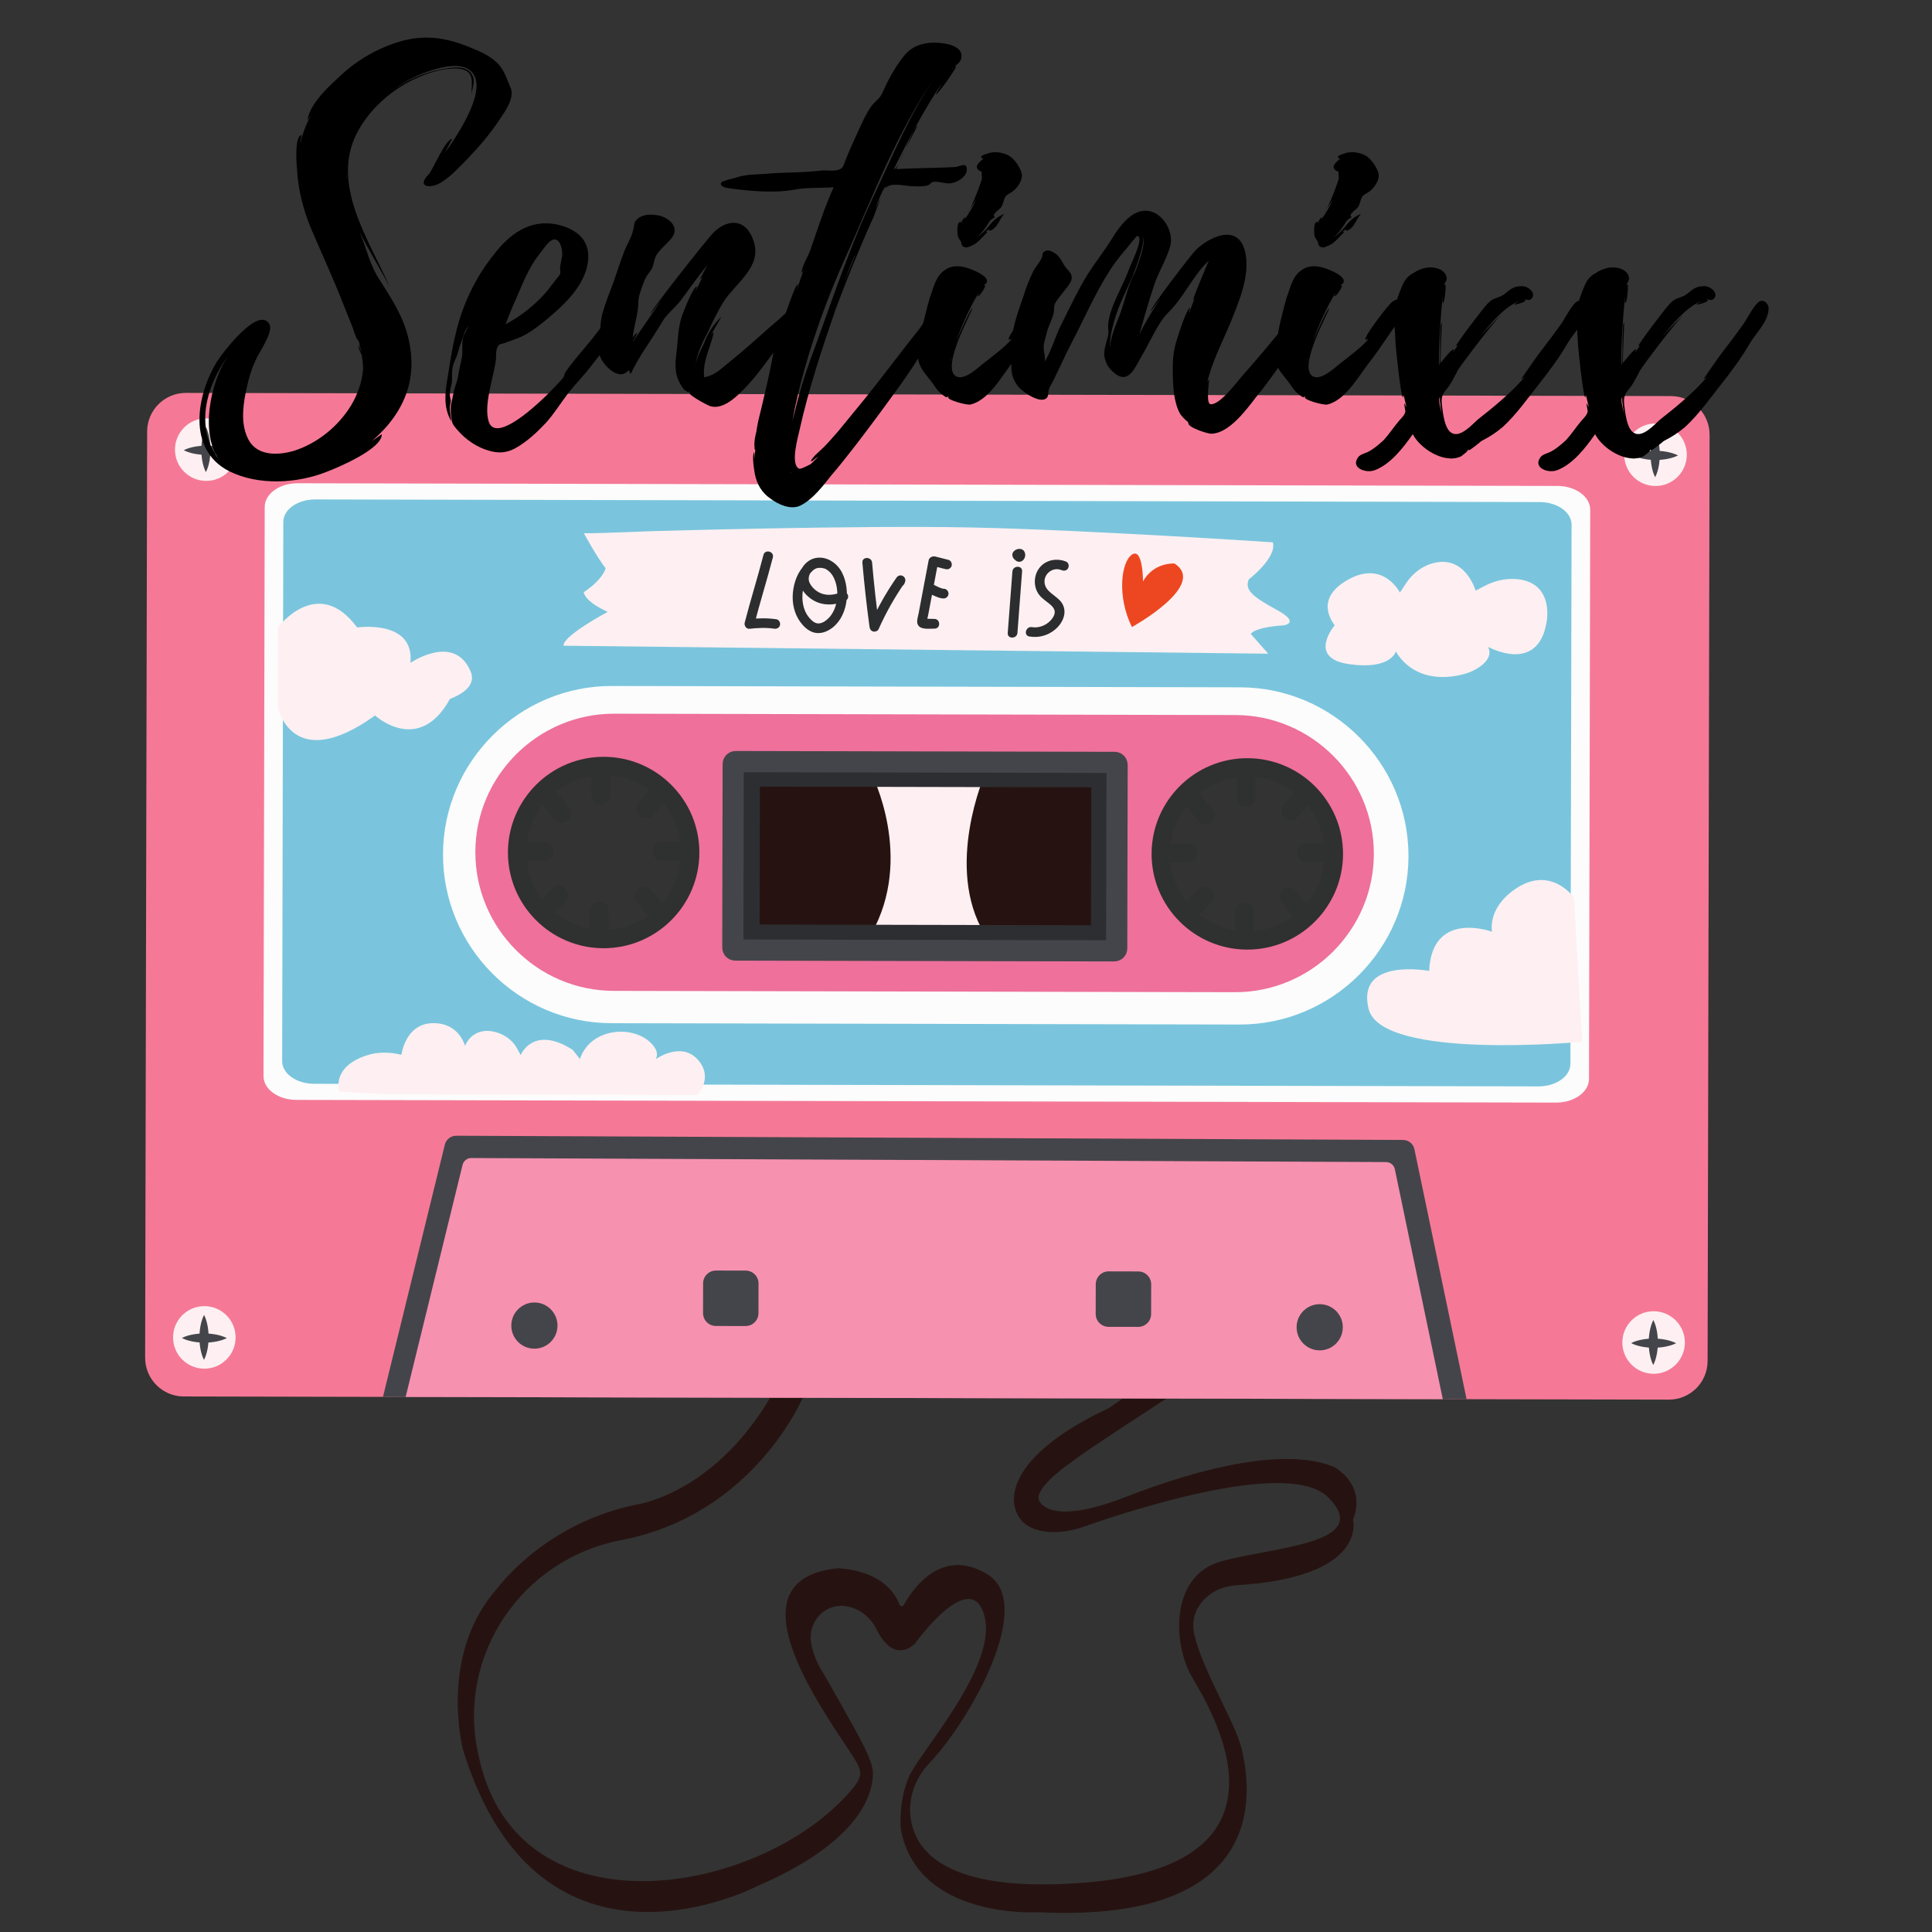 <svg xmlns="http://www.w3.org/2000/svg" xmlns:xlink="http://www.w3.org/1999/xlink" width="450" viewBox="0 0 450 450" height="450" version="1.0"><rect x="0" y="0" width="450" height="450" fill="#333333" stroke="none"/><defs><g id="c"><path d="M 68.875 -84.715 C 67.266 -86.09 65.316 -87.012 63.25 -87.812 C 58.082 -89.996 53.148 -90.914 47.637 -89.535 C 42.355 -88.156 37.305 -85.402 33.289 -81.73 C 30.535 -79.203 25.711 -74.957 25.141 -70.941 L 25.941 -72.086 C 24.793 -69.906 23.992 -67.727 23.531 -65.66 C 23.418 -65.66 23.762 -67.496 23.875 -67.496 C 22.039 -67.496 22.613 -60.492 22.727 -59.461 C 22.957 -54.754 24.219 -49.934 26.059 -45.57 C 28.582 -39.602 31.336 -33.746 33.633 -27.777 L 35.699 -22.613 C 35.93 -21.809 36.273 -20.891 36.617 -20.09 C 36.734 -20.09 37.191 -19.168 37.191 -19.285 C 37.305 -18.367 37.535 -17.676 37.766 -16.875 C 37.535 -17.449 37.078 -18.25 37.078 -18.711 C 36.848 -17.906 37.535 -16.875 37.766 -16.301 C 37.996 -15.152 38.109 -14.117 38.109 -12.973 C 37.879 -9.988 36.848 -7.117 35.355 -4.59 C 32.371 0.344 27.434 4.363 21.926 6.082 C 17.906 7.23 12.973 7.23 11.133 2.871 C 9.527 -0.688 10.215 -5.051 11.02 -8.723 C 11.48 -10.789 12.055 -12.855 12.973 -14.809 C 13.66 -16.645 17.332 -21.582 16.301 -23.418 C 13.773 -27.895 5.281 -16.645 4.133 -14.809 C -0.688 -7.004 -2.984 5.738 6.887 10.789 C 13.773 14.234 22.844 13.66 29.73 10.906 C 32.141 9.988 42.586 5.625 42.473 2.18 L 40.176 3.789 C 48.098 -3.098 51.312 -11.48 48.211 -21.809 C 46.719 -26.633 43.965 -30.535 41.324 -34.781 C 39.371 -38.227 38.797 -41.555 37.191 -45.113 C 39.371 -40.75 42.012 -36.504 44.309 -32.141 C 39.602 -42.93 30.535 -55.789 36.617 -67.84 C 39.371 -73.234 44.309 -77.711 49.703 -80.352 C 52.805 -81.844 56.477 -83.105 60.035 -82.992 C 64.281 -82.648 63.363 -79.895 63.363 -77.023 C 63.594 -78.746 64.625 -80.582 62.906 -82.305 C 61.297 -83.68 58.656 -83.223 56.707 -82.879 C 52.23 -82.074 48.098 -80.238 44.539 -77.598 C 47.062 -79.547 49.934 -81.156 52.918 -82.188 C 55.559 -83.105 59.461 -84.254 62.102 -83.105 C 68.645 -80.121 60.266 -67.609 57.164 -63.363 C 57.738 -64.398 58.656 -66.348 58.887 -66.578 C 57.281 -66.691 54.066 -58.656 53.262 -58.199 C 50.508 -55.328 53.836 -54.984 56.133 -56.363 C 58.656 -57.855 60.723 -60.266 62.676 -62.215 C 65.316 -64.969 67.727 -67.84 69.793 -70.941 C 71.168 -73.004 73.695 -76.336 72.316 -78.859 C 71.398 -81.043 70.824 -83.105 68.875 -84.715 Z M 4.707 8.266 C -1.262 0.805 1.492 -9.066 6.887 -16.414 C 2.18 -9.641 0.23 2.641 4.707 8.266 Z M 34.32 -58.543 C 34.438 -57.969 34.32 -57.395 34.32 -56.934 Z M 34.32 -58.543"/></g><g id="d"><path d="M 43.965 -28.352 C 43.965 -28.238 43.965 -28.238 43.848 -28.352 L 43.848 -28.469 C 42.012 -31.566 39.602 -27.32 38.57 -25.828 C 36.617 -23.188 34.781 -20.66 32.715 -18.25 C 30.992 -16.184 29.156 -14.117 27.777 -11.938 C 27.777 -11.707 27.551 -11.133 27.551 -11.133 C 27.09 -10.445 26.402 -9.871 25.828 -9.184 C 24.793 -8.148 23.762 -7.004 22.613 -5.969 C 20.891 -4.363 11.25 4.707 9.988 -1.148 C 9.297 -4.02 10.215 -7.574 10.789 -10.332 C 11.133 -11.824 11.48 -13.199 11.707 -14.691 C 11.938 -15.84 11.594 -16.988 12.168 -18.137 C 12.512 -18.824 12.625 -18.711 13.43 -18.941 L 15.383 -19.629 C 16.645 -20.09 17.906 -20.547 19.055 -21.234 C 20.777 -22.27 22.383 -23.531 23.875 -24.793 C 27.434 -27.777 31.223 -31.336 32.715 -35.812 C 33.52 -38.34 33.633 -41.094 32.027 -43.277 C 30.535 -45.227 28.008 -46.262 25.711 -46.719 C 19.516 -47.867 14.809 -44.309 11.25 -39.602 C 6.887 -34.207 3.789 -27.551 2.297 -20.777 C 1.492 -17.449 1.031 -14.117 0.461 -10.676 C -0.113 -7.23 -0.461 -4.02 1.379 -0.805 C 1.262 -1.953 1.031 -2.984 1.031 -4.02 C 1.031 -4.59 1.262 -5.164 1.262 -5.625 C 1.262 -5.855 1.031 -6.543 1.031 -6.887 C 1.031 -7.922 1.262 -8.723 1.492 -9.758 C 1.605 -10.789 1.492 -11.824 1.605 -12.855 C 1.723 -14.004 2.18 -14.922 2.641 -15.957 C 2.984 -16.875 3.098 -17.676 3.445 -18.598 C 3.789 -19.398 4.02 -20.316 4.363 -21.234 C 4.477 -21.809 5.051 -22.5 5.395 -23.188 C 5.051 -22.152 4.363 -21.234 4.133 -20.316 C 3.789 -18.941 4.02 -17.449 3.902 -16.07 C 3.672 -14.578 3.215 -13.086 2.984 -11.48 C 2.754 -9.988 2.066 -8.609 1.836 -7.117 C 1.605 -5.738 1.148 -4.707 1.262 -3.328 C 1.262 -2.523 1.379 -1.723 1.492 -1.031 C 1.605 -0.113 2.18 0.461 2.754 1.148 C 4.707 3.445 7.348 5.281 10.332 6.082 C 12.398 6.656 14.234 6.543 16.184 5.512 C 18.941 4.02 21.352 1.723 23.418 -0.461 C 25.367 -2.641 26.859 -5.051 28.582 -7.348 C 30.191 -9.414 32.141 -11.363 33.746 -13.43 L 39.945 -21.465 L 43.504 -26.172 C 44.078 -26.859 44.422 -27.434 43.965 -28.352 Z M 15.496 -27.09 C 15.609 -27.32 15.609 -27.434 15.609 -27.434 C 17.332 -31.109 18.598 -35.012 21.008 -38.57 L 23.074 -41.324 C 23.531 -41.898 24.336 -42.93 25.141 -43.16 C 26.859 -43.504 27.32 -40.52 27.203 -39.371 L 26.746 -36.961 C 26.633 -36.273 26.859 -35.812 26.746 -35.238 C 26.516 -34.551 25.941 -34.207 25.598 -33.633 L 23.648 -31.109 C 21.008 -28.008 17.676 -25.367 14.004 -23.418 C 14.578 -24.68 14.922 -25.941 15.496 -27.09 Z M 15.496 -27.09"/></g><g id="e"><path d="M 47.523 -27.32 C 46.949 -30.074 45.34 -28.238 44.652 -27.203 C 43.047 -25.254 40.52 -23.418 38.57 -21.582 C 35.93 -19.285 33.289 -16.875 30.535 -14.691 C 29.156 -13.547 27.434 -11.938 25.711 -11.363 C 25.484 -11.25 24.68 -11.133 24.68 -11.02 L 24.566 -11.133 C 24.566 -11.133 24.449 -12.973 24.566 -13.086 C 24.68 -14.578 25.141 -16.07 25.598 -17.449 C 25.711 -17.676 26.977 -21.582 26.746 -21.582 L 26.172 -20.891 C 26.859 -22.27 27.777 -23.648 28.582 -25.141 C 26.746 -23.418 25.484 -21.465 24.566 -19.055 C 24.105 -17.906 22.844 -15.84 22.613 -14.117 C 22.844 -16.645 24.566 -19.973 25.367 -21.465 C 26.516 -23.875 27.777 -26.633 29.27 -28.926 C 32.027 -33.059 37.996 -36.848 36.16 -42.586 C 34.551 -47.98 30.305 -48.098 26.977 -44.996 C 25.367 -43.504 11.707 -26.059 12.055 -25.828 C 12.055 -25.828 13.199 -27.203 14.691 -29.156 L 7.922 -19.285 C 7.805 -19.285 9.066 -21.234 8.953 -21.352 C 8.84 -21.465 8.035 -20.66 7.922 -20.203 C 8.148 -22.613 8.953 -25.023 9.184 -27.434 C 9.297 -28.352 9.184 -29.043 9.414 -29.961 C 9.871 -31.453 10.332 -33.059 11.02 -34.32 C 11.48 -35.238 12.398 -36.043 12.625 -36.961 C 13.086 -38.453 12.973 -39.027 14.004 -40.289 C 14.922 -41.438 16.301 -42.586 17.105 -43.621 C 19.055 -46.488 15.727 -48.441 13.891 -48.785 C 12.398 -49.016 10.906 -49.129 9.527 -48.324 C 8.035 -47.406 8.379 -46.605 8.035 -45.34 C 7.691 -43.734 6.543 -41.898 5.969 -40.406 C 5.051 -37.996 4.246 -35.586 3.445 -33.176 C 2.523 -30.762 1.605 -28.469 0.918 -26.059 C 0.344 -24.105 0.461 -22.27 0.23 -20.434 C 0 -18.367 -0.344 -16.988 0.688 -15.152 C 1.836 -13.199 4.938 -10.215 7.004 -12.742 L 7.461 -11.824 C 9.414 -16.07 12.398 -19.859 14.809 -23.992 C 15.84 -25.828 17.676 -27.09 19.168 -29.043 C 21.234 -31.797 23.074 -34.551 25.367 -37.191 C 25.023 -36.617 23.531 -33.977 23.648 -33.863 C 23.875 -33.977 23.992 -34.207 24.219 -34.438 L 22.613 -31.223 C 22.5 -31.336 23.074 -32.141 22.844 -32.141 C 22.039 -32.371 19.629 -25.941 19.398 -25.367 C 18.598 -22.844 18.48 -20.547 18.25 -17.906 C 18.137 -16.645 17.906 -15.383 17.906 -14.117 C 17.906 -12.855 18.023 -11.594 18.598 -10.332 C 18.941 -9.641 19.398 -8.723 19.973 -8.148 C 20.09 -8.148 21.352 -7.004 20.777 -7.922 L 21.465 -7.23 L 21.121 -7.461 C 21.008 -6.887 25.254 -4.59 25.941 -4.363 C 29.156 -3.328 32.602 -7.004 34.668 -9.184 C 37.422 -12.168 39.719 -15.609 42.242 -18.824 C 43.621 -20.66 47.98 -24.566 47.523 -27.32 Z M 47.523 -27.32"/></g><g id="f"><path d="M 46.605 -59.691 C 46.488 -61.297 44.77 -60.035 43.848 -60.035 C 39.258 -59.805 34.668 -59.805 30.191 -59.574 C 30.191 -59.691 30.418 -60.148 30.762 -60.84 C 30.305 -60.035 29.961 -59.574 29.617 -59.574 C 33.059 -66.578 36.734 -73.578 41.094 -80.008 C 40.98 -79.777 39.258 -76.91 39.371 -76.91 C 39.719 -76.793 43.965 -82.648 44.078 -83.453 C 44.078 -83.91 43.047 -82.762 43.047 -82.879 C 43.734 -83.566 44.883 -84.141 45.227 -85.059 C 46.031 -87.355 43.621 -88.387 41.898 -88.73 C 38.34 -89.422 34.32 -88.961 32.027 -85.977 C 29.844 -83.336 28.238 -80.238 26.859 -77.137 C 26.172 -75.762 25.254 -75.418 24.336 -74.152 C 22.957 -72.203 22.039 -69.906 21.008 -67.727 C 20.09 -65.773 19.168 -63.707 18.367 -61.641 C 17.906 -60.609 17.906 -59.805 16.875 -59.461 C 15.84 -59 13.891 -59.348 12.742 -59.23 C 8.266 -58.656 3.902 -58.887 -0.574 -58.426 C -2.871 -58.312 -5.164 -58.312 -7.348 -57.508 C -7.805 -57.395 -10.332 -56.82 -10.562 -56.477 C -11.25 -55.215 -8.496 -55.098 -7.922 -54.984 C -3.559 -54.41 1.953 -53.949 6.312 -54.754 C 9.297 -55.328 12.398 -55.098 15.609 -55.328 C 14.004 -51.883 12.742 -48.211 11.48 -44.539 L 10.102 -40.52 C 9.641 -39.258 8.148 -36.848 8.148 -35.469 C 8.148 -35.238 8.496 -35.812 8.723 -36.387 C 8.148 -34.668 7.461 -32.945 7.004 -31.223 C 7.004 -31.336 7.348 -32.715 7.23 -32.715 C 6.656 -32.715 4.363 -25.711 4.133 -25.141 C 2.984 -21.695 1.723 -18.25 1.148 -14.578 C 0.461 -10.906 -0.461 -7.348 -1.262 -3.789 C -1.723 -1.953 -2.18 -0.23 -2.41 1.605 C -2.641 2.523 -2.871 3.559 -2.871 4.477 C -2.871 4.707 -2.871 6.199 -2.641 5.738 L -2.871 8.035 L -2.871 6.312 C -3.559 7.117 -2.871 10.789 -2.754 11.48 C -2.297 13.773 -1.148 15.84 0.918 17.219 C 2.754 18.598 5.625 19.859 7.805 18.824 C 10.676 17.449 13.086 14.234 14.922 11.938 C 18.941 7.23 22.613 2.297 26.285 -2.641 C 29.617 -7.23 33.059 -11.707 35.93 -16.531 C 37.535 -19.285 40.637 -21.809 41.668 -24.91 C 42.242 -26.402 41.898 -28.238 40.062 -27.895 C 38.57 -27.551 36.504 -23.531 35.586 -22.383 C 31.453 -17.219 27.551 -11.938 23.418 -6.773 L 16.758 1.379 C 15.727 2.523 14.691 3.789 13.547 4.938 C 13.086 5.512 10.215 7.805 10.332 8.496 C 10.332 8.723 11.594 7.691 12.055 7.348 C 11.48 8.035 10.789 8.609 10.215 9.184 C 10.332 9.066 7.922 10.445 7.574 10.215 C 5.395 9.297 7.348 2.641 7.691 1.031 C 9.758 -8.266 12.855 -17.676 15.957 -26.633 C 17.793 -31.566 19.629 -36.273 21.695 -41.094 C 22.727 -43.504 23.762 -46.031 24.91 -48.441 L 26.516 -52.805 L 25.254 -50.277 C 26.059 -52.344 27.203 -55.441 27.895 -55.559 L 27.551 -54.867 C 27.777 -55.215 28.008 -55.441 28.238 -55.559 C 29.5 -56.363 32.715 -55.559 34.207 -55.559 C 35.238 -55.559 36.504 -55.441 37.535 -55.789 C 38.227 -56.016 37.996 -56.363 38.797 -56.59 C 40.176 -56.82 41.898 -55.902 43.391 -56.363 C 44.77 -56.707 46.719 -57.969 46.605 -59.574 Z M 24.793 -53.031 C 19.629 -42.129 15.727 -30.418 11.594 -19.055 C 9.641 -13.891 7.805 -8.496 6.543 -3.098 L 5.969 -0.918 C 6.773 -5.051 7.691 -9.066 8.84 -13.086 C 11.363 -21.926 14.578 -30.648 18.367 -39.027 C 24.793 -53.375 30.535 -68.758 39.719 -81.73 C 33.52 -72.891 29.387 -62.789 24.793 -53.031 Z M 32.371 -64.398 L 35.125 -69.676 C 34.551 -69.562 33.52 -67.035 32.371 -64.398 Z M 20.547 -39.371 C 19.742 -37.191 18.824 -35.125 17.906 -33.059 C 18.824 -35.238 19.629 -37.535 20.66 -39.832 C 20.547 -39.602 20.547 -39.488 20.547 -39.371 Z M 30.879 -61.066 L 32.027 -63.594 C 31.684 -62.676 31.223 -61.758 30.879 -61.066 Z M 5.855 11.25 C 5.738 11.25 5.625 11.133 5.512 11.02 Z M 5.855 11.25"/></g><g id="g"><path d="M 30.074 -28.238 C 29.844 -29.73 28.238 -29.27 27.434 -28.695 C 26.402 -28.008 20.66 -20.434 21.121 -19.859 C 21.465 -19.859 21.695 -19.859 21.926 -20.09 C 20.316 -18.137 17.332 -15.957 15.152 -14.234 C 13.891 -13.199 10.789 -10.332 8.953 -11.25 C 5.051 -13.199 12.973 -26.977 12.625 -27.09 C 12.281 -27.203 9.414 -20.777 8.84 -19.285 C 10.215 -23.301 12.055 -27.32 14.234 -30.879 C 14.117 -30.535 13.773 -29.961 14.004 -29.961 C 14.234 -29.844 15.957 -32.254 15.609 -32.484 C 15.496 -32.484 15.266 -32.484 15.152 -32.371 C 15.496 -32.715 16.07 -32.828 16.07 -33.52 C 16.07 -34.668 13.43 -35.812 12.512 -36.16 C 10.332 -37.078 8.148 -37.305 6.43 -36.16 C 4.133 -34.781 3.672 -32.027 2.754 -29.617 C 2.523 -28.926 0.344 -20.777 0.805 -20.66 C 1.031 -20.777 1.031 -20.891 1.148 -21.121 L 0.805 -19.055 C 0.688 -19.055 0.918 -19.629 0.688 -19.629 C -0.23 -19.629 0 -15.496 0.113 -14.922 C 0.574 -12.855 2.18 -11.363 3.445 -9.641 C 4.133 -8.609 4.82 -7.574 5.855 -6.887 C 7.23 -5.855 6.312 -6.887 7.23 -6.43 L 7.004 -6.43 C 6.887 -5.738 11.25 -4.59 12.168 -4.707 C 16.184 -5.625 19.055 -10.562 21.352 -13.66 C 23.531 -16.414 25.367 -19.168 27.32 -22.039 C 28.469 -23.531 30.535 -26.059 30.074 -28.238 Z M 9.988 -42.703 C 10.215 -42.355 9.871 -41.898 10.676 -41.438 C 11.48 -41.094 11.938 -41.555 12.625 -41.781 C 14.004 -42.355 15.039 -43.848 16.07 -44.77 C 16.414 -44.996 15.727 -44.883 15.727 -44.883 C 17.219 -46.262 15.957 -44.652 17.332 -45.457 C 18.711 -46.375 18.941 -47.867 20.09 -49.129 C 18.711 -48.555 17.676 -47.754 16.758 -46.605 C 15.609 -45.113 14.809 -44.422 13.547 -43.621 C 14.922 -44.652 15.609 -45.688 16.758 -47.523 C 17.105 -47.867 17.449 -48.098 17.906 -48.324 C 17.562 -48.672 17.562 -49.016 18.023 -49.359 C 18.367 -49.934 19.055 -50.164 19.398 -50.738 C 19.973 -51.539 19.859 -52.574 20.547 -53.375 C 21.121 -53.836 21.926 -54.18 22.383 -54.641 C 23.418 -55.559 24.566 -57.281 24.105 -58.773 C 23.648 -60.148 22.5 -61.871 21.234 -62.676 C 19.742 -63.477 17.676 -63.824 16.07 -63.133 C 15.727 -63.02 14.348 -62.676 14.809 -62.215 C 14.922 -61.984 15.039 -61.984 15.266 -61.984 C 14.234 -61.184 12.512 -59.805 14.922 -58.887 C 14.691 -58.656 14.922 -57.625 14.922 -57.508 C 14.809 -56.707 13.199 -52.457 12.168 -50.391 L 13.547 -52.457 C 12.742 -50.738 11.824 -49.129 10.789 -47.754 C 11.48 -49.246 10.102 -47.523 10.102 -47.18 C 8.84 -47.754 9.184 -44.195 9.297 -43.848 C 9.297 -43.734 9.988 -42.703 9.988 -42.703 Z M 7.805 -15.383 L 7.805 -15.266 L 7.574 -14.578 L 7.805 -15.496 C 7.922 -15.609 7.922 -15.609 7.805 -15.383 Z M 11.594 -49.473 C 11.594 -49.473 11.824 -49.703 12.055 -50.164 Z M 10.445 -47.293 C 10.445 -47.18 10.445 -47.18 10.332 -47.062 C 10.332 -47.062 10.332 -47.18 10.215 -47.18 C 10.332 -47.18 10.332 -47.18 10.445 -47.293 Z M 10.445 -47.293"/></g><g id="h"><path d="M 69.793 -27.551 C 69.793 -27.551 69.906 -27.434 69.793 -27.664 C 68.988 -30.191 63.938 -23.301 63.363 -22.613 C 60.379 -19.055 57.395 -15.383 54.297 -11.938 C 53.031 -10.562 48.555 -4.363 46.375 -4.82 C 45.34 -5.051 46.145 -10.562 46.145 -10.562 C 45.914 -10.332 45.801 -10.102 45.688 -9.871 C 46.605 -14.234 49.246 -19.398 51.082 -23.762 C 53.031 -28.695 55.902 -35.125 54.41 -40.637 C 52.688 -46.949 46.145 -43.734 43.047 -40.75 C 41.898 -39.602 32.371 -27.203 32.484 -26.402 L 34.781 -29.5 C 32.945 -26.633 31.223 -23.875 29.844 -21.008 C 30.992 -25.023 32.141 -29.156 33.52 -33.176 C 34.551 -35.93 36.273 -38.797 37.078 -41.668 C 37.996 -45.34 34.781 -50.391 30.648 -49.82 C 27.664 -49.473 25.141 -46.031 23.648 -43.621 C 21.809 -40.637 19.629 -37.879 17.793 -35.012 C 15.609 -31.453 13.773 -27.551 11.938 -23.875 C 10.332 -20.891 9.527 -17.449 7.805 -14.691 C 8.035 -15.957 7.574 -16.875 7.574 -18.023 C 7.574 -19.055 8.035 -20.316 8.266 -21.352 C 8.609 -22.957 9.527 -24.336 9.871 -25.941 C 10.102 -26.746 9.871 -27.09 10.102 -27.895 C 10.215 -28.469 10.789 -29.156 11.133 -29.617 C 11.938 -30.762 12.973 -31.797 13.66 -32.945 C 13.773 -33.176 14.004 -33.402 14.004 -33.633 C 14.465 -35.238 13.316 -35.812 12.742 -36.617 C 12.168 -37.305 11.594 -38.797 10.676 -39.602 C 9.988 -40.176 8.84 -40.863 8.035 -40.52 C 7.004 -40.062 7.461 -39.488 7.117 -38.914 C 6.656 -37.766 5.738 -36.848 5.164 -35.812 C 4.246 -33.863 3.445 -31.91 2.871 -29.961 C 1.492 -25.941 -0.113 -21.809 0.113 -17.562 C 0.23 -14.348 -0.688 -11.707 1.723 -8.84 C 2.871 -7.461 7.348 -4.477 8.496 -6.543 C 8.609 -6.773 8.723 -7.691 8.723 -8.035 C 9.066 -9.184 9.871 -10.215 10.332 -11.363 C 11.48 -13.66 12.512 -16.07 13.773 -18.48 C 16.988 -24.566 19.398 -30.418 23.188 -36.273 C 24.336 -37.996 25.711 -39.719 27.09 -41.324 C 27.434 -41.668 29.156 -44.078 29.387 -43.965 C 31.223 -43.848 27.551 -36.848 27.203 -35.586 C 25.711 -31.684 23.074 -27.664 22.613 -23.531 C 22.5 -22.152 22.844 -21.695 22.5 -20.434 C 22.152 -19.055 21.582 -17.562 21.695 -16.07 C 21.926 -14.691 22.5 -13.43 23.531 -12.512 C 27.203 -8.953 28.695 -13.086 30.305 -15.84 C 32.254 -19.055 34.094 -23.648 36.504 -26.059 C 40.289 -29.73 42.242 -34.668 46.031 -38.227 C 45.457 -36.961 42.242 -29.156 42.355 -29.043 C 42.586 -29.27 42.703 -29.5 42.816 -29.73 C 42.355 -28.469 41.898 -27.32 41.555 -26.172 C 41.324 -26.285 41.781 -27.203 41.668 -27.203 C 40.98 -27.32 38.914 -20.891 38.797 -20.434 C 37.996 -18.137 37.652 -15.957 37.652 -13.547 C 37.652 -11.363 37.652 -9.184 37.996 -6.887 C 38.227 -5.512 38.57 -4.02 39.258 -2.754 C 39.488 -2.18 41.094 -0.574 41.094 -0.805 C 41.211 -0.574 41.211 -0.344 41.438 -0.23 L 41.324 -0.344 C 41.094 0.574 45.914 2.18 46.719 2.066 C 50.738 1.953 54.754 -3.445 56.934 -6.312 C 60.148 -10.215 63.02 -14.465 65.891 -18.598 C 67.383 -20.777 70.48 -24.566 69.793 -27.551 Z M 28.582 -35.125 L 28.695 -35.125 C 28.582 -35.012 28.469 -34.781 28.469 -34.781 C 27.09 -31.91 26.402 -28.582 25.254 -25.484 C 24.336 -23.188 23.188 -20.434 22.957 -17.906 C 22.957 -20.547 23.762 -23.648 24.566 -25.941 C 25.484 -28.695 26.859 -31.336 28.008 -33.977 C 28.469 -34.895 31.223 -42.012 30.762 -43.848 C 31.453 -42.242 29.387 -36.848 28.695 -35.125 L 28.695 -35.238 Z M 28.582 -35.125"/></g><g id="i"><path d="M 50.852 -27.32 C 50.738 -28.238 49.82 -29.156 48.898 -28.812 C 47.754 -28.469 45.801 -24.68 45.113 -23.648 C 43.391 -21.234 41.555 -18.824 39.719 -16.414 C 39.258 -15.84 35.699 -10.676 35.699 -10.676 C 36.043 -10.789 36.273 -11.02 36.504 -11.133 C 33.633 -7.691 29.156 -4.02 25.484 -1.148 C 24.336 -0.113 21.582 2.984 19.629 1.953 C 17.793 1.148 17.449 -2.984 17.219 -4.707 C 16.988 -6.887 17.562 -7.348 18.824 -8.953 C 19.629 -10.102 20.203 -11.363 20.891 -12.625 C 21.465 -13.66 28.352 -22.844 30.992 -25.598 C 29.387 -24.105 26.516 -21.008 26.059 -20.547 C 28.582 -23.531 31.453 -27.203 35.125 -28.812 C 35.125 -28.812 34.094 -28.125 34.094 -28.008 C 34.207 -27.895 36.848 -28.582 36.734 -29.043 C 36.504 -29.156 36.387 -29.156 36.273 -29.156 C 36.961 -29.387 37.422 -28.695 38.109 -29.387 C 39.258 -30.648 37.422 -32.141 36.273 -32.254 C 35.93 -32.371 35.586 -32.254 35.238 -32.254 C 33.289 -32.141 32.484 -30.762 31.223 -30.074 C 29.844 -29.387 29.156 -29.617 27.777 -28.125 C 26.859 -27.203 20.316 -18.598 20.547 -18.367 C 20.777 -18.367 20.891 -18.48 21.008 -18.598 L 19.859 -16.988 C 19.742 -17.219 20.203 -17.449 19.973 -17.562 C 19.516 -17.793 16.988 -14.465 16.875 -14.348 C 16.875 -15.152 17.219 -23.762 17.219 -23.762 C 16.531 -23.762 17.105 -14.691 16.531 -13.773 C 16.531 -19.285 16.875 -24.793 17.449 -30.305 C 17.449 -30.305 17.332 -28.352 17.449 -28.352 C 17.906 -28.352 18.25 -32.715 18.023 -32.715 C 17.793 -32.602 17.676 -32.371 17.676 -32.254 C 17.793 -33.176 18.598 -33.52 18.25 -34.668 C 17.793 -35.93 16.414 -36.504 15.266 -36.617 C 13.66 -36.848 12.055 -36.273 10.789 -35.469 C 8.609 -34.32 8.266 -33.059 7.461 -31.109 C 6.887 -29.5 6.312 -28.352 6.199 -26.285 C 6.082 -23.992 6.312 -21.582 6.43 -19.168 C 6.43 -18.137 7.691 -6.312 8.148 -6.43 C 8.266 -6.656 8.266 -6.887 8.266 -7.117 L 8.953 -4.246 C 8.723 -4.246 8.723 -4.938 8.496 -4.938 C 8.379 -4.82 8.723 -3.328 8.723 -3.098 C 8.496 -2.18 7.922 -1.723 7.23 -0.918 C 5.969 0.574 4.938 2.18 3.672 3.559 C 2.523 4.59 1.379 5.625 0 6.312 C -0.688 6.656 -1.836 6.887 -2.297 7.574 C -4.133 10.102 -0.344 11.363 1.605 10.562 C 5.281 9.184 8.266 5.281 10.445 2.18 C 11.938 5.051 15.727 7.574 18.824 7.805 C 19.285 7.805 19.516 7.922 19.859 7.805 C 20.547 7.805 21.121 7.574 21.695 7.348 C 21.809 7.23 23.762 5.855 23.074 5.969 L 23.648 5.738 L 23.418 5.969 C 23.648 6.082 26.172 4.02 26.402 3.789 C 28.238 2.871 29.844 1.836 31.453 0.461 C 34.551 -2.41 37.078 -5.969 39.602 -9.184 C 42.242 -12.512 44.539 -15.609 46.605 -19.168 C 47.98 -21.465 50.965 -24.219 50.852 -27.32 Z M 16.758 -6.43 L 16.758 -5.625 C 16.875 -4.59 16.988 -3.559 17.219 -2.523 C 16.875 -3.789 16.301 -5.969 16.758 -6.43 Z M 16.758 -6.43"/></g><clipPath id="a"><path d="M 106.145 319.848 L 316 319.848 L 316 445.516 L 106.145 445.516 Z M 106.145 319.848"/></clipPath><clipPath id="b"><path d="M 33.805 91.516 L 398.195 91.516 L 398.195 326 L 33.805 326 Z M 33.805 91.516"/></clipPath></defs><g clip-path="url(#a)"><path fill="#261311" d="M 187.16 325.16 C 187.16 325.16 175.875 352.762 144.621 358.742 C 121.578 363.145 106.383 385.484 111.355 408.41 C 111.48 408.988 111.613 409.57 111.754 410.16 C 121.344 450.824 176.438 441.668 197.781 417.531 C 201.156 413.711 201.156 412.809 198.027 408.09 C 190.285 396.422 170.102 367.832 195.098 365.285 C 195.098 365.285 206.266 365.309 209.512 373.73 C 209.684 374.18 210.289 374.234 210.52 373.812 C 212.484 370.242 219.227 360.184 229.941 366.648 C 241.488 373.605 225.559 401.207 216.535 410.594 C 213.191 414.07 211.434 418.848 212.129 423.617 C 213.305 431.625 221.098 440.887 252.078 438.543 C 304.656 434.566 282.148 398.379 277.648 390.629 C 273.145 382.875 272.535 367.176 284.156 363.758 C 295.781 360.336 320.305 359.742 309.359 348.75 C 300.582 339.934 265.633 350.977 252.113 355.699 C 247.281 357.391 240.117 357.691 237.352 353.379 C 234.039 348.219 236.637 338.129 258.203 328.004 L 262.234 325.23 L 268.754 325.242 L 272.457 325.254 C 272.457 325.254 253.238 337.656 250.004 340.234 C 250.004 340.234 241.879 345.656 241.871 348.883 C 241.867 349.785 244.164 355.707 262.25 348.648 C 280.336 341.59 299.703 337.113 310.664 341.656 C 310.664 341.656 318.398 345.543 315.156 353.922 C 315.156 353.922 318.797 367.391 288.016 369.227 C 285.055 369.402 282.203 370.621 280.219 372.828 C 278.562 374.664 277.363 377.309 278.223 380.914 C 280.23 389.34 287.949 401.617 289.227 407.43 C 290.508 413.238 298.82 448.105 242.035 445.402 C 242.035 445.402 213.637 447.277 209.812 425.973 C 209.812 425.973 209.18 419.52 211.773 413.715 C 214.367 407.914 232.477 387.949 229.277 376.328 C 226.074 364.703 213.129 382.809 213.129 382.809 C 213.129 382.809 208.352 388.039 204.117 379.426 C 202.637 376.426 199.734 374.301 196.398 374.043 C 196.125 374.02 195.816 374.023 195.48 374.047 C 191.059 374.367 188.074 378.613 188.973 382.953 C 189.383 384.953 190.211 387.375 191.82 389.797 C 191.82 389.797 199.938 403.926 201.461 407.242 C 202.504 409.516 203.359 411.363 203.324 413.281 C 203.219 418.449 199.629 429.324 176.344 439.324 C 176.344 439.324 125.832 465.801 107.887 407.688 C 107.887 407.688 102.25 386.602 114.77 371.223 C 115.168 370.734 115.578 370.258 115.965 369.762 C 118.031 367.109 128.754 354.469 148.094 350.48 C 148.094 350.48 168.84 347.824 182.422 319.902 L 187.16 325.16"/></g><g clip-path="url(#b)"><path fill="#F57996" d="M 271.305 198.73 C 271.328 188.035 280.02 179.391 290.719 179.41 C 301.41 179.434 310.07 188.117 310.047 198.816 C 310.02 209.512 301.328 218.164 290.633 218.141 C 279.938 218.117 271.281 209.426 271.305 198.73 Z M 121.48 198.684 C 121.504 187.984 130.195 179.332 140.891 179.352 C 151.59 179.375 160.234 188.066 160.211 198.766 C 160.188 209.461 151.504 218.113 140.809 218.09 C 130.113 218.07 121.457 209.375 121.48 198.684 Z M 389.195 92.254 L 43.309 91.516 C 38.328 91.504 34.277 95.539 34.27 100.516 L 33.805 316.23 C 33.797 321.207 37.828 325.254 42.805 325.262 L 388.695 326 C 393.68 326.016 397.723 321.988 397.734 317.012 L 398.195 101.297 C 398.207 96.32 394.18 92.266 389.195 92.254"/></g><path fill="#FEF0F2" d="M 55.316 104.742 C 55.312 108.766 52.043 112.016 48.02 112.008 C 44 112 40.742 108.734 40.754 104.711 C 40.762 100.691 44.027 97.438 48.055 97.441 C 52.074 97.453 55.328 100.723 55.316 104.742"/><path fill="#44454A" d="M 47.973 99.48 C 48.414 100.355 48.641 101.23 48.805 102.105 C 48.961 102.98 49.035 103.855 49.031 104.727 C 49.031 105.602 48.953 106.477 48.797 107.348 C 48.633 108.223 48.398 109.094 47.949 109.969 C 47.508 109.094 47.281 108.219 47.117 107.344 C 46.965 106.473 46.891 105.598 46.895 104.723 C 46.898 103.848 46.973 102.977 47.129 102.102 C 47.301 101.227 47.527 100.355 47.973 99.48"/><path fill="#44454A" d="M 53.277 104.887 C 52.402 105.332 51.527 105.555 50.656 105.723 C 49.781 105.875 48.906 105.945 48.031 105.945 C 47.16 105.945 46.285 105.871 45.41 105.711 C 44.539 105.543 43.664 105.312 42.793 104.867 C 43.668 104.422 44.543 104.191 45.414 104.031 C 46.289 103.875 47.164 103.805 48.039 103.809 C 48.91 103.812 49.785 103.887 50.66 104.047 C 51.531 104.215 52.406 104.445 53.277 104.887"/><path fill="#FCFCFC" d="M 271.305 198.73 C 271.328 188.035 280.02 179.391 290.719 179.41 C 301.41 179.434 310.07 188.117 310.047 198.816 C 310.02 209.512 301.328 218.164 290.633 218.141 C 279.938 218.117 271.281 209.426 271.305 198.73 Z M 121.48 198.684 C 121.504 187.984 130.195 179.332 140.891 179.352 C 151.59 179.375 160.234 188.066 160.211 198.766 C 160.188 209.461 151.504 218.113 140.809 218.09 C 130.113 218.07 121.457 209.375 121.48 198.684 Z M 362.754 113.184 L 69.32 112.559 C 65.094 112.547 61.664 115.02 61.656 118.078 L 61.375 250.625 C 61.367 253.691 64.789 256.176 69.016 256.188 L 362.445 256.816 C 366.672 256.824 370.102 254.352 370.109 251.285 L 370.391 118.738 C 370.398 115.68 366.977 113.195 362.754 113.184"/><path fill="#7AC5DD" d="M 271.305 198.73 C 271.328 188.035 280.02 179.391 290.719 179.41 C 301.41 179.434 310.07 188.117 310.047 198.816 C 310.02 209.512 301.328 218.164 290.633 218.141 C 279.938 218.117 271.281 209.426 271.305 198.73 Z M 160.211 198.766 C 160.188 209.461 151.504 218.113 140.809 218.09 C 130.113 218.07 121.457 209.375 121.48 198.684 C 121.504 187.984 130.195 179.332 140.891 179.352 C 151.59 179.375 160.234 188.066 160.211 198.766 Z M 358.625 116.941 L 73.434 116.328 C 69.328 116.324 65.992 118.656 65.988 121.562 L 65.719 247.164 C 65.711 250.062 69.035 252.422 73.141 252.434 L 358.332 253.043 C 362.438 253.047 365.773 250.703 365.777 247.801 L 366.047 122.203 C 366.055 119.301 362.73 116.949 358.625 116.941"/><path fill="#FEF0F2" d="M 54.875 311.52 C 54.867 315.543 51.602 318.797 47.574 318.789 C 43.555 318.777 40.301 315.512 40.312 311.488 C 40.32 307.469 43.586 304.215 47.609 304.223 C 51.629 304.23 54.887 307.5 54.875 311.52"/><path fill="#44454A" d="M 47.531 306.262 C 47.973 307.137 48.199 308.012 48.363 308.887 C 48.52 309.762 48.59 310.633 48.59 311.508 C 48.59 312.383 48.512 313.258 48.355 314.129 C 48.188 315.004 47.957 315.875 47.508 316.75 C 47.066 315.875 46.836 315 46.676 314.125 C 46.52 313.254 46.449 312.379 46.453 311.504 C 46.457 310.633 46.531 309.758 46.688 308.883 C 46.859 308.008 47.086 307.137 47.531 306.262"/><path fill="#44454A" d="M 52.836 311.668 C 51.961 312.109 51.086 312.336 50.215 312.5 C 49.34 312.652 48.465 312.727 47.59 312.727 C 46.719 312.727 45.844 312.648 44.969 312.488 C 44.098 312.324 43.223 312.09 42.352 311.645 C 43.227 311.203 44.102 310.973 44.973 310.812 C 45.848 310.656 46.723 310.582 47.598 310.59 C 48.469 310.59 49.344 310.664 50.219 310.824 C 51.09 310.992 51.965 311.223 52.836 311.668"/><path fill="#FEF0F2" d="M 392.887 105.934 C 392.875 109.953 389.605 113.207 385.586 113.199 C 381.562 113.191 378.312 109.922 378.316 105.902 C 378.328 101.879 381.598 98.629 385.617 98.633 C 389.637 98.645 392.891 101.914 392.887 105.934"/><path fill="#44454A" d="M 385.539 100.672 C 385.98 101.547 386.207 102.422 386.371 103.297 C 386.527 104.172 386.598 105.043 386.598 105.918 C 386.598 106.793 386.523 107.664 386.363 108.539 C 386.195 109.414 385.965 110.285 385.52 111.16 C 385.074 110.285 384.844 109.41 384.684 108.535 C 384.527 107.664 384.457 106.789 384.461 105.914 C 384.461 105.039 384.539 104.168 384.699 103.293 C 384.863 102.418 385.098 101.547 385.539 100.672"/><path fill="#44454A" d="M 390.844 106.078 C 389.969 106.523 389.098 106.746 388.223 106.91 C 387.348 107.066 386.473 107.137 385.602 107.137 C 384.727 107.137 383.852 107.062 382.977 106.902 C 382.102 106.734 381.227 106.504 380.355 106.055 C 381.23 105.613 382.105 105.383 382.98 105.223 C 383.855 105.066 384.727 104.996 385.602 105 C 386.477 105.004 387.352 105.078 388.223 105.234 C 389.098 105.406 389.973 105.637 390.844 106.078"/><path fill="#FEF0F2" d="M 392.441 312.711 C 392.434 316.734 389.164 319.984 385.145 319.98 C 381.121 319.969 377.867 316.703 377.875 312.68 C 377.887 308.66 381.152 305.406 385.176 305.414 C 389.195 305.422 392.449 308.691 392.441 312.711"/><path fill="#44454A" d="M 385.098 307.453 C 385.539 308.328 385.766 309.203 385.93 310.078 C 386.082 310.953 386.156 311.828 386.156 312.699 C 386.156 313.574 386.078 314.449 385.918 315.32 C 385.754 316.195 385.52 317.066 385.074 317.941 C 384.633 317.066 384.402 316.191 384.242 315.316 C 384.086 314.445 384.012 313.57 384.016 312.695 C 384.02 311.82 384.094 310.949 384.254 310.074 C 384.422 309.199 384.652 308.328 385.098 307.453"/><path fill="#44454A" d="M 390.402 312.859 C 389.527 313.301 388.652 313.523 387.777 313.691 C 386.902 313.844 386.027 313.918 385.156 313.918 C 384.281 313.918 383.406 313.84 382.535 313.68 C 381.66 313.516 380.789 313.281 379.914 312.836 C 380.789 312.391 381.664 312.168 382.539 312 C 383.414 311.848 384.285 311.773 385.16 311.777 C 386.035 311.781 386.906 311.855 387.781 312.016 C 388.656 312.184 389.527 312.414 390.402 312.859"/><path fill="#FCFCFC" d="M 121.48 198.684 C 121.504 187.984 130.195 179.332 140.891 179.352 C 151.59 179.375 160.234 188.066 160.211 198.766 C 160.188 209.461 151.504 218.113 140.809 218.09 C 130.113 218.07 121.457 209.375 121.48 198.684 Z M 290.633 218.141 C 279.938 218.117 271.281 209.426 271.305 198.73 C 271.328 188.035 280.02 179.391 290.719 179.41 C 301.41 179.434 310.07 188.117 310.047 198.816 C 310.02 209.512 301.328 218.164 290.633 218.141 Z M 288.871 160.09 L 142.543 159.777 C 131.742 159.754 121.914 164.152 114.781 171.258 C 107.648 178.359 103.207 188.168 103.184 198.965 C 103.137 220.566 120.777 238.273 142.371 238.32 L 288.703 238.633 C 299.504 238.66 309.328 234.258 316.461 227.156 C 323.594 220.055 328.039 210.246 328.062 199.449 C 328.105 177.844 310.473 160.141 288.871 160.09"/><path fill="#EE709B" d="M 290.633 218.141 C 279.938 218.117 271.281 209.426 271.305 198.73 C 271.328 188.035 280.02 179.391 290.719 179.41 C 301.41 179.434 310.07 188.117 310.047 198.816 C 310.02 209.512 301.328 218.164 290.633 218.141 Z M 140.809 218.09 C 130.113 218.07 121.457 209.375 121.48 198.684 C 121.504 187.984 130.195 179.332 140.891 179.352 C 151.59 179.375 160.234 188.066 160.211 198.766 C 160.188 209.461 151.504 218.113 140.809 218.09 Z M 287.785 166.547 L 143.066 166.234 C 134.191 166.215 126.113 169.832 120.25 175.672 C 114.387 181.508 110.734 189.57 110.719 198.445 C 110.68 216.199 125.176 230.754 142.93 230.793 L 287.645 231.102 C 296.523 231.117 304.602 227.508 310.461 221.672 C 316.328 215.828 319.977 207.77 319.996 198.898 C 320.035 181.145 305.539 166.582 287.785 166.547"/><path fill="#FEF0F2" d="M 194.27 178.527 L 235.586 178.617 L 235.496 219.234 L 194.18 219.145 L 194.27 178.527"/><path fill="#261311" d="M 260.594 177.676 L 260.5 220.531 C 260.5 220.836 260.25 221.09 259.941 221.09 L 232.664 221.031 L 229.305 217.527 C 219.922 201.906 229.383 180.406 229.383 180.406 L 232.188 177.059 L 260.035 177.117 C 260.34 177.117 260.594 177.371 260.594 177.676"/><path fill="#261311" d="M 202.965 217.469 C 202.234 218.777 201.465 219.934 200.676 220.965 L 171.488 220.898 C 171.18 220.898 170.93 220.645 170.93 220.34 L 171.02 177.488 C 171.02 177.18 171.273 176.926 171.578 176.93 L 197.41 176.984 L 203.043 180.352 C 203.043 180.352 212.977 199.742 202.965 217.469"/><path transform="matrix(.087 0 0 -.087 33.805 445.55)" fill="none" d="M 2550.176 2615.843 L 1627.014 2617.77 C 1621.277 2617.77 1616.66 2622.521 1616.66 2628.214 L 1617.512 3033.32 C 1617.557 3039.058 1622.218 3043.719 1627.91 3043.719 L 2551.073 3041.747 C 2556.765 3041.747 2561.426 3037.041 2561.426 3031.303 L 2560.53 2626.197 C 2560.53 2620.504 2555.868 2615.798 2550.176 2615.843 Z M 2550.176 2615.843" stroke="#2D2E32" stroke-width="56.693" stroke-miterlimit="10"/><path transform="matrix(.087 0 0 -.087 33.805 445.55)" fill="none" d="M 2602.168 3073.75 L 2601.092 2582.002 C 2601.092 2578.506 2598.223 2575.592 2594.683 2575.592 L 1579.773 2577.788 C 1576.232 2577.788 1573.364 2580.702 1573.364 2584.198 L 1574.395 3075.902 C 1574.395 3079.443 1577.308 3082.356 1580.804 3082.311 L 2595.758 3080.16 C 2599.254 3080.16 2602.168 3077.246 2602.168 3073.75 Z M 2602.168 3073.75" stroke="#44454A" stroke-width="56.693" stroke-miterlimit="10"/><path fill="#2F3030" d="M 140.641 180.551 C 130.703 180.531 122.602 188.594 122.578 198.531 C 122.559 208.465 130.629 216.566 140.562 216.59 C 150.5 216.609 158.598 208.543 158.617 198.605 C 158.641 188.672 150.574 180.57 140.641 180.551 Z M 140.551 220.859 C 128.262 220.836 118.281 210.816 118.309 198.523 C 118.336 186.23 128.355 176.25 140.648 176.277 C 152.941 176.301 162.918 186.324 162.895 198.617 C 162.867 210.906 152.844 220.887 140.551 220.859"/><path fill="#2F3030" d="M 140.168 187.375 L 139.723 187.375 C 138.648 187.375 137.77 186.492 137.773 185.418 L 137.785 180 C 137.785 178.926 138.668 178.047 139.742 178.051 L 140.188 178.051 C 141.262 178.055 142.137 178.934 142.137 180.008 L 142.125 185.43 C 142.121 186.5 141.242 187.379 140.168 187.375"/><path fill="#2F3030" d="M 149.262 190.199 L 148.918 189.914 C 148.094 189.227 147.977 187.988 148.664 187.164 L 152.125 182.996 C 152.812 182.168 154.051 182.055 154.875 182.738 L 155.223 183.027 C 156.047 183.711 156.16 184.949 155.473 185.777 L 152.012 189.941 C 151.328 190.77 150.086 190.887 149.262 190.199"/><path fill="#2F3030" d="M 126.551 183.973 L 126.262 184.207 C 125.438 184.887 125.312 186.129 125.996 186.953 L 129.336 191.012 C 130.023 191.844 131.258 191.961 132.09 191.277 L 132.375 191.043 C 133.203 190.363 133.32 189.125 132.641 188.297 L 129.297 184.238 C 128.617 183.406 127.379 183.289 126.551 183.973"/><path fill="#2F3030" d="M 139.809 210.066 L 139.359 210.062 C 138.289 210.062 137.41 210.938 137.406 212.012 L 137.395 217.434 C 137.391 218.504 138.266 219.387 139.344 219.387 L 139.789 219.391 C 140.859 219.391 141.742 218.516 141.746 217.441 L 141.758 212.02 C 141.762 210.949 140.883 210.066 139.809 210.066"/><path fill="#2F3030" d="M 148.918 206.973 L 148.57 207.254 C 147.742 207.938 147.621 209.176 148.305 210 L 151.75 214.188 C 152.43 215.016 153.668 215.137 154.496 214.453 L 154.844 214.168 C 155.672 213.488 155.789 212.246 155.109 211.422 L 151.664 207.238 C 150.98 206.41 149.742 206.289 148.918 206.973"/><path fill="#2F3030" d="M 125.242 213.727 L 124.93 213.41 C 124.168 212.645 124.172 211.402 124.934 210.648 L 128.777 206.82 C 129.535 206.066 130.777 206.066 131.535 206.828 L 131.852 207.145 C 132.609 207.906 132.605 209.148 131.848 209.906 L 128.008 213.73 C 127.242 214.488 126 214.484 125.242 213.727"/><path fill="#2F3030" d="M 119.793 198.5 L 119.793 198.129 C 119.793 197.059 120.672 196.184 121.75 196.184 L 127.004 196.195 C 128.082 196.195 128.957 197.078 128.953 198.152 L 128.953 198.523 C 128.953 199.598 128.07 200.473 127 200.469 L 121.738 200.461 C 120.668 200.457 119.789 199.578 119.793 198.5"/><path fill="#2F3030" d="M 152.043 198.504 L 152.043 198.055 C 152.047 196.984 152.926 196.109 154 196.109 L 159.422 196.121 C 160.496 196.121 161.371 197.004 161.371 198.074 L 161.367 198.523 C 161.367 199.598 160.484 200.473 159.41 200.473 L 153.992 200.461 C 152.918 200.461 152.043 199.578 152.043 198.504"/><path fill="#2F3030" d="M 290.562 180.871 C 280.629 180.852 272.523 188.914 272.504 198.852 C 272.484 208.785 280.551 216.887 290.488 216.91 C 300.422 216.93 308.523 208.863 308.543 198.93 C 308.562 188.992 300.5 180.895 290.562 180.871 Z M 290.477 221.18 C 278.184 221.156 268.203 211.137 268.23 198.844 C 268.254 186.551 278.277 176.57 290.57 176.598 C 302.863 176.625 312.844 186.645 312.816 198.938 C 312.789 211.23 302.77 221.207 290.477 221.18"/><path fill="#2F3030" d="M 290.43 187.898 L 290.059 187.898 C 288.98 187.895 288.105 187.012 288.105 185.941 L 288.121 180.68 C 288.121 179.609 289.004 178.734 290.078 178.734 L 290.445 178.738 C 291.52 178.738 292.398 179.617 292.395 180.691 L 292.383 185.945 C 292.383 187.023 291.5 187.898 290.43 187.898"/><path fill="#2F3030" d="M 299.371 190.648 L 299.086 190.41 C 298.258 189.727 298.145 188.484 298.832 187.664 L 302.188 183.617 C 302.875 182.789 304.109 182.676 304.938 183.363 L 305.223 183.602 C 306.047 184.285 306.164 185.52 305.48 186.348 L 302.121 190.395 C 301.434 191.219 300.195 191.332 299.371 190.648"/><path fill="#2F3030" d="M 276.473 184.293 L 276.188 184.527 C 275.355 185.211 275.238 186.445 275.918 187.273 L 279.262 191.332 C 279.945 192.164 281.184 192.281 282.008 191.602 L 282.297 191.363 C 283.125 190.684 283.246 189.445 282.562 188.617 L 279.223 184.559 C 278.535 183.73 277.301 183.609 276.473 184.293"/><path fill="#2F3030" d="M 290.074 210.188 L 289.703 210.188 C 288.633 210.184 287.75 211.062 287.746 212.137 L 287.734 217.391 C 287.73 218.469 288.609 219.348 289.684 219.348 L 290.055 219.348 C 291.129 219.352 292.008 218.473 292.012 217.402 L 292.023 212.141 C 292.023 211.07 291.148 210.191 290.074 210.188"/><path fill="#2F3030" d="M 299.027 207.168 L 298.742 207.406 C 297.914 208.09 297.793 209.324 298.477 210.156 L 301.82 214.211 C 302.5 215.039 303.738 215.16 304.566 214.477 L 304.852 214.242 C 305.68 213.559 305.805 212.324 305.117 211.496 L 301.777 207.438 C 301.094 206.605 299.859 206.488 299.027 207.168"/><path fill="#2F3030" d="M 275.773 213.758 L 275.512 213.496 C 274.754 212.734 274.754 211.496 275.516 210.738 L 279.242 207.027 C 280.004 206.27 281.246 206.273 282.004 207.031 L 282.266 207.293 C 283.023 208.059 283.02 209.301 282.258 210.055 L 278.535 213.766 C 277.773 214.523 276.531 214.523 275.773 213.758"/><path fill="#2F3030" d="M 269.711 198.824 L 269.715 198.449 C 269.715 197.379 270.598 196.504 271.672 196.504 L 276.93 196.516 C 278.004 196.516 278.879 197.398 278.879 198.473 L 278.879 198.844 C 278.875 199.918 277.992 200.793 276.918 200.793 L 271.664 200.777 C 270.586 200.777 269.711 199.898 269.711 198.824"/><path fill="#2F3030" d="M 302.129 198.793 L 302.129 198.422 C 302.133 197.352 303.012 196.473 304.086 196.477 L 309.344 196.484 C 310.418 196.488 311.293 197.371 311.289 198.445 L 311.289 198.816 C 311.289 199.887 310.41 200.766 309.332 200.762 L 304.078 200.75 C 303.004 200.75 302.125 199.871 302.129 198.793"/><path fill="#44454A" d="M 341.598 325.906 L 89.199 325.367 L 103.613 266.605 C 103.914 265.387 105.008 264.527 106.27 264.535 L 326.793 265.512 C 328.078 265.52 329.184 266.422 329.445 267.676 L 341.598 325.906"/><path fill="#F791B0" d="M 336.055 325.895 L 94.484 325.379 L 94.574 324.992 L 95.051 323.059 L 96.039 319.027 L 96.438 317.402 L 97.426 313.371 L 97.902 311.441 L 98.887 307.406 L 99.34 305.582 L 100.328 301.547 L 100.797 299.617 L 101.793 295.586 L 102.258 293.68 L 103.246 289.652 L 103.719 287.719 L 104.711 283.688 L 105.156 281.863 L 106.145 277.832 L 106.617 275.902 L 107.609 271.867 L 107.742 271.32 C 107.973 270.379 108.82 269.723 109.785 269.727 L 322.844 270.668 C 323.832 270.672 324.684 271.367 324.887 272.332 L 325.727 276.371 L 326.133 278.301 L 326.973 282.34 L 327.352 284.164 L 328.191 288.199 L 328.598 290.129 L 329.438 294.172 L 329.836 296.074 L 330.676 300.109 L 331.082 302.043 L 331.922 306.078 L 332.305 307.906 L 333.148 311.945 L 333.551 313.875 L 334.391 317.914 L 334.73 319.535 L 335.57 323.574 L 335.977 325.508 L 336.055 325.895"/><path fill="#44454A" d="M 129.852 308.766 C 129.844 311.738 127.43 314.141 124.461 314.133 C 121.488 314.129 119.086 311.715 119.094 308.742 C 119.102 305.773 121.516 303.371 124.484 303.375 C 127.453 303.379 129.859 305.793 129.852 308.766"/><path fill="#44454A" d="M 173.66 308.859 L 166.742 308.844 C 165.086 308.84 163.75 307.496 163.754 305.84 L 163.766 298.926 C 163.77 297.27 165.113 295.934 166.77 295.934 L 173.688 295.949 C 175.34 295.953 176.68 297.297 176.676 298.953 L 176.664 305.871 C 176.66 307.523 175.312 308.863 173.66 308.859"/><path fill="#44454A" d="M 265.117 309.055 L 258.195 309.043 C 256.539 309.039 255.203 307.695 255.207 306.039 L 255.223 299.117 C 255.227 297.465 256.57 296.125 258.227 296.129 L 265.145 296.145 C 266.797 296.148 268.137 297.496 268.133 299.145 L 268.121 306.066 C 268.117 307.719 266.77 309.059 265.117 309.055"/><path fill="#44454A" d="M 312.766 309.156 C 312.758 312.129 310.344 314.531 307.371 314.527 C 304.402 314.52 302 312.105 302.004 309.133 C 302.012 306.164 304.426 303.758 307.395 303.77 C 310.367 303.773 312.773 306.184 312.766 309.156"/><path fill="#FEF0F2" d="M 131.27 150.402 L 295.395 152.258 C 295.395 152.258 295.395 152.258 291.336 147.672 C 291.336 147.672 291.848 146.148 298.969 145.652 C 298.969 145.652 303.043 145.156 297.453 142.09 C 291.867 139.027 289.832 137.496 290.855 134.957 C 290.855 134.957 297.48 129.887 296.469 126.32 C 296.469 126.32 253.492 123.434 226.539 122.867 C 199.582 122.301 151.766 123.723 151.766 123.723 C 151.766 123.723 139.559 124.207 137.523 124.203 L 135.996 124.199 C 135.996 124.199 139.035 129.801 141.066 132.348 C 141.066 132.348 140.551 134.891 135.969 137.93 C 135.969 137.93 135.961 139.965 141.551 142.523 C 141.551 142.523 131.023 148.113 131.27 150.402"/><path fill="#2C2D2E" d="M 177.824 129.258 C 176.461 134.543 174.816 139.746 173.453 145.031 C 173.281 145.684 173.805 146.535 174.555 146.453 C 176.438 146.258 178.402 146.145 180.285 146.43 C 180.895 146.523 181.492 146.262 181.672 145.629 C 181.82 145.09 181.469 144.336 180.867 144.246 C 178.77 143.926 176.641 143.973 174.535 144.195 C 174.902 144.668 175.27 145.141 175.637 145.617 C 177.004 140.328 178.648 135.125 180.012 129.84 C 180.375 128.43 178.188 127.848 177.824 129.258"/><path fill="#2C2D2E" d="M 192.961 130.32 C 191.051 129.695 189.129 129.961 187.656 131.359 C 185.809 133.113 184.887 135.648 184.668 138.137 C 184.469 140.449 184.992 142.949 186.379 144.84 C 187.098 145.824 188.027 146.738 189.176 147.195 C 190.504 147.727 191.98 147.406 193.176 146.688 C 197.473 144.125 198.234 137.594 196.141 133.398 C 194.992 131.098 192.375 129.359 189.746 130.023 C 187.52 130.59 185.887 132.965 186.125 135.242 C 186.332 137.148 187.738 138.789 189.32 139.754 C 191.586 141.141 194.34 141.035 196.73 140.051 C 197.301 139.816 197.684 139.293 197.512 138.652 C 197.363 138.113 196.676 137.645 196.113 137.875 C 194.531 138.523 192.785 138.848 191.156 138.168 C 190.113 137.73 189.227 136.938 188.691 135.977 C 188.492 135.621 188.32 135.199 188.367 134.629 C 188.43 133.863 188.855 133.109 189.461 132.645 C 190.949 131.492 192.926 132.531 193.832 133.914 C 195.641 136.684 195.402 141.438 193.094 143.875 C 192.508 144.496 191.719 145.082 190.852 145.199 C 189.895 145.324 189.121 144.609 188.535 143.941 C 187.426 142.68 186.938 140.957 186.895 139.305 C 186.844 137.297 187.398 135.148 188.684 133.57 C 189.301 132.812 189.93 132.246 190.934 132.258 C 191.426 132.266 191.91 132.355 192.379 132.508 C 193.762 132.961 194.34 130.773 192.961 130.32"/><path fill="#2C2D2E" d="M 200.867 131.062 C 201.301 136.055 201.852 141.035 202.527 146 C 202.594 146.508 202.84 146.938 203.363 147.082 C 203.812 147.207 204.438 147 204.637 146.551 C 206.332 142.742 208.383 139.109 210.758 135.688 C 210.105 135.312 209.449 134.938 208.797 134.562 C 208.75 134.672 208.703 134.781 208.652 134.891 C 208.406 135.453 208.504 136.102 209.07 136.434 C 209.551 136.719 210.371 136.57 210.613 136.016 C 210.664 135.902 210.711 135.797 210.758 135.688 C 211.344 134.359 209.633 133.355 208.797 134.562 C 206.418 137.984 204.371 141.621 202.676 145.43 C 203.379 145.613 204.082 145.797 204.785 145.98 C 204.117 141.016 203.562 136.035 203.129 131.043 C 203.004 129.602 200.738 129.609 200.867 131.062"/><path fill="#2C2D2E" d="M 216.293 130.539 C 215.668 133.855 215.039 137.172 214.414 140.484 C 214.266 141.281 214.113 142.074 213.965 142.867 C 213.832 143.57 213.484 144.531 213.688 145.246 C 214.133 146.812 216.441 146.391 217.664 146.418 C 219.121 146.445 219.102 144.188 217.648 144.156 C 217.215 144.145 216.785 144.141 216.352 144.129 C 216.176 144.125 216.004 144.121 215.832 144.117 C 215.699 144.113 215.57 144.113 215.441 144.109 C 215.277 144.105 215.27 144.105 215.414 144.113 C 215.551 144.246 215.688 144.379 215.824 144.516 C 215.801 144.461 215.773 144.406 215.746 144.355 C 215.801 144.547 215.852 144.734 215.906 144.926 C 215.879 144.414 216.078 143.816 216.176 143.312 C 216.285 142.75 216.391 142.191 216.496 141.629 C 216.715 140.461 216.938 139.293 217.156 138.129 C 217.598 135.793 218.039 133.457 218.48 131.121 C 218.75 129.695 216.566 129.105 216.293 130.539"/><path fill="#2C2D2E" d="M 216.379 138.18 C 216.852 138.418 217.324 138.66 217.816 138.867 C 218.441 139.129 219.109 139.406 219.809 139.391 C 220.102 139.383 220.395 139.262 220.602 139.055 C 220.797 138.852 220.941 138.531 220.926 138.25 C 220.895 137.648 220.418 137.109 219.785 137.129 C 219.707 137.129 219.633 137.125 219.555 137.117 C 219.656 137.129 219.754 137.145 219.859 137.152 C 219.465 137.102 219.09 136.961 218.723 136.816 C 218.816 136.852 218.906 136.887 218.996 136.926 C 218.484 136.715 217.996 136.465 217.504 136.219 C 217.234 136.082 216.93 136.027 216.633 136.113 C 216.371 136.188 216.09 136.391 215.961 136.637 C 215.691 137.156 215.816 137.898 216.379 138.18"/><path fill="#2C2D2E" d="M 217.262 131.809 C 218.27 132.027 219.258 132.348 220.273 132.566 C 220.57 132.633 220.879 132.605 221.145 132.445 C 221.375 132.305 221.598 132.035 221.66 131.77 C 221.785 131.188 221.477 130.52 220.855 130.383 C 219.844 130.16 218.855 129.844 217.844 129.625 C 217.547 129.559 217.234 129.586 216.973 129.742 C 216.738 129.883 216.52 130.152 216.457 130.422 C 216.332 131 216.641 131.672 217.262 131.809"/><path fill="#2C2D2E" d="M 235.809 133.105 C 235.445 137.879 235.082 142.656 234.719 147.43 C 234.609 148.883 236.871 148.855 236.98 147.41 C 237.344 142.633 237.707 137.863 238.066 133.086 C 238.18 131.637 235.918 131.664 235.809 133.105"/><path fill="#2C2D2E" d="M 237.082 128.113 C 237.062 128.113 237.051 128.113 237.035 128.121 C 236.934 128.156 236.828 128.195 236.734 128.254 C 236.73 128.258 236.723 128.262 236.715 128.27 C 236.684 128.293 236.52 128.418 236.488 128.449 C 236.484 128.449 236.48 128.453 236.48 128.453 C 236.477 128.457 236.469 128.461 236.465 128.469 C 236.461 128.469 236.461 128.473 236.457 128.477 C 236.41 128.535 236.324 128.645 236.281 128.711 C 236.27 128.723 236.266 128.734 236.258 128.75 C 236.254 128.754 236.25 128.758 236.25 128.766 C 236.207 128.855 236.164 128.961 236.133 129.055 C 236.129 129.066 236.121 129.082 236.121 129.094 C 236.117 129.102 236.117 129.109 236.117 129.117 C 236.102 129.219 236.082 129.332 236.078 129.438 C 236.078 129.449 236.078 129.465 236.078 129.48 C 236.078 129.488 236.078 129.492 236.078 129.5 C 236.086 129.602 236.105 129.719 236.125 129.82 C 236.137 129.895 236.172 129.965 236.207 130.035 C 236.227 130.086 236.25 130.152 236.281 130.207 C 236.285 130.211 236.289 130.219 236.293 130.223 C 236.293 130.227 236.297 130.23 236.297 130.234 C 236.344 130.293 236.43 130.406 236.48 130.465 C 236.562 130.551 236.664 130.629 236.77 130.684 C 236.773 130.688 236.777 130.688 236.781 130.691 C 236.82 130.711 237.016 130.789 237.059 130.805 C 237.062 130.809 237.066 130.812 237.074 130.812 C 237.082 130.816 237.086 130.816 237.094 130.816 C 237.098 130.816 237.102 130.816 237.105 130.816 C 237.207 130.832 237.305 130.844 237.406 130.855 C 237.41 130.855 237.414 130.855 237.418 130.855 C 237.422 130.855 237.426 130.859 237.43 130.859 C 237.477 130.852 237.527 130.844 237.578 130.836 C 237.68 130.836 237.777 130.809 237.859 130.758 C 237.926 130.73 237.969 130.715 238.02 130.684 C 238.027 130.68 238.039 130.672 238.043 130.668 C 238.125 130.605 238.215 130.539 238.293 130.473 C 238.391 130.383 238.473 130.258 238.543 130.152 C 238.559 130.133 238.57 130.121 238.578 130.102 C 238.633 129.996 238.672 129.887 238.715 129.777 C 238.73 129.738 238.742 129.699 238.75 129.656 C 238.77 129.543 238.785 129.418 238.793 129.305 C 238.797 129.281 238.797 129.258 238.797 129.238 C 238.789 129.094 238.773 128.953 238.734 128.816 C 238.73 128.797 238.723 128.777 238.715 128.758 C 238.676 128.664 238.633 128.562 238.59 128.473 C 238.586 128.461 238.578 128.449 238.57 128.438 C 238.57 128.43 238.566 128.422 238.559 128.414 C 238.434 128.219 238.414 128.211 238.262 128.094 C 238.227 128.066 238.184 128.035 238.148 128.008 C 238.059 127.973 237.965 127.934 237.879 127.898 C 237.863 127.895 237.855 127.891 237.844 127.891 C 237.734 127.875 237.617 127.859 237.512 127.848 C 237.457 127.844 237.41 127.844 237.359 127.848 C 237.227 127.863 237.062 127.875 236.926 127.918 C 236.859 127.941 236.793 127.973 236.73 128 C 236.664 128.031 236.59 128.059 236.527 128.094 C 236.504 128.105 236.484 128.117 236.465 128.133 C 236.418 128.168 236.371 128.203 236.328 128.238 C 236.285 128.273 236.23 128.312 236.188 128.352 C 236.168 128.367 236.152 128.383 236.133 128.402 C 236.133 128.406 236.129 128.41 236.125 128.414 C 236.102 128.438 235.965 128.617 235.945 128.648 C 235.926 128.695 235.906 128.738 235.891 128.781 C 235.816 128.918 235.789 129.066 235.793 129.223 C 235.793 129.227 235.793 129.23 235.793 129.234 C 235.797 129.352 235.82 129.465 235.84 129.578 C 235.844 129.598 235.848 129.613 235.859 129.629 C 235.898 129.746 235.945 129.879 236.02 129.98 C 236.078 130.062 236.145 130.148 236.211 130.223 C 236.211 130.23 236.215 130.234 236.223 130.238 C 236.238 130.254 236.246 130.266 236.262 130.277 C 236.34 130.34 236.426 130.406 236.508 130.465 C 236.512 130.469 236.52 130.473 236.527 130.477 C 236.543 130.488 236.559 130.496 236.574 130.504 C 236.582 130.508 236.59 130.512 236.598 130.516 C 236.691 130.559 236.793 130.602 236.887 130.633 C 236.902 130.641 236.926 130.648 236.941 130.652 C 236.957 130.656 236.973 130.656 236.988 130.66 C 237.09 130.68 237.203 130.691 237.305 130.703 C 237.316 130.703 237.324 130.707 237.336 130.707 C 237.469 130.711 237.609 130.68 237.734 130.656 C 237.855 130.629 237.98 130.566 238.09 130.504 C 238.105 130.496 238.121 130.492 238.133 130.48 C 238.211 130.418 238.301 130.355 238.375 130.289 C 238.383 130.285 238.387 130.277 238.391 130.27 C 238.434 130.23 238.465 130.176 238.496 130.137 C 238.52 130.105 238.566 130.051 238.594 130.008 C 238.598 130 238.602 129.996 238.605 129.988 C 238.625 129.941 238.676 129.809 238.664 129.844 C 238.66 129.848 238.707 129.742 238.723 129.699 C 238.754 129.59 238.762 129.453 238.766 129.363 C 238.77 129.301 238.754 129.23 238.746 129.172 C 238.738 129.121 238.734 129.047 238.715 128.988 C 238.715 128.988 238.711 128.984 238.711 128.98 C 238.695 128.934 238.613 128.75 238.598 128.707 C 238.594 128.699 238.59 128.695 238.582 128.688 C 238.574 128.672 238.57 128.664 238.562 128.652 C 238.504 128.574 238.438 128.484 238.375 128.414 C 238.367 128.406 238.359 128.402 238.355 128.395 C 238.344 128.383 238.332 128.379 238.324 128.367 C 238.246 128.301 238.16 128.238 238.078 128.18 C 238.07 128.176 238.066 128.172 238.059 128.168 C 238.043 128.16 238.031 128.152 238.016 128.145 C 237.93 128.105 237.828 128.062 237.73 128.031 C 237.723 128.027 237.719 128.023 237.711 128.02 C 237.695 128.016 237.68 128.012 237.668 128.008 C 237.613 128 237.543 127.992 237.496 127.984 C 237.453 127.98 237.379 127.969 237.324 127.965 C 237.312 127.965 237.301 127.965 237.285 127.969 C 237.234 127.973 237.133 127.988 237.129 127.988 C 237.16 127.984 237.02 128.004 236.973 128.012 C 236.965 128.012 236.953 128.016 236.949 128.016 C 236.941 128.02 236.938 128.023 236.93 128.023 C 236.875 128.047 236.715 128.113 236.66 128.141 C 236.656 128.141 236.652 128.145 236.648 128.145 C 236.641 128.148 236.637 128.152 236.637 128.156 C 236.594 128.184 236.504 128.258 236.512 128.25 C 236.512 128.25 236.426 128.312 236.395 128.348 C 236.387 128.352 236.383 128.352 236.379 128.359 C 236.375 128.359 236.371 128.363 236.371 128.367 C 236.344 128.398 236.215 128.566 236.191 128.602 C 236.188 128.617 236.176 128.629 236.168 128.645 C 236.086 128.773 236.043 128.914 236.039 129.066 C 236.004 129.215 236.016 129.363 236.062 129.516 C 236.102 129.66 236.168 129.789 236.266 129.898 C 236.348 130.02 236.453 130.117 236.586 130.184 C 236.68 130.223 236.77 130.258 236.859 130.297 C 237.062 130.352 237.262 130.348 237.457 130.293 C 237.551 130.254 237.641 130.215 237.73 130.18 C 237.898 130.074 238.035 129.941 238.133 129.766 C 238.141 129.754 238.148 129.738 238.156 129.727 C 238.098 129.805 238.039 129.879 237.98 129.957 C 237.988 129.945 238 129.938 238.012 129.926 C 237.934 129.984 237.859 130.047 237.785 130.102 C 237.797 130.098 237.805 130.09 237.82 130.082 C 237.73 130.125 237.641 130.16 237.551 130.199 C 237.566 130.195 237.582 130.188 237.598 130.184 C 237.496 130.203 237.398 130.215 237.297 130.23 C 237.32 130.227 237.344 130.227 237.367 130.23 C 237.266 130.215 237.168 130.207 237.062 130.191 C 237.094 130.195 237.121 130.203 237.148 130.215 C 237.059 130.18 236.969 130.141 236.875 130.102 C 236.91 130.117 236.938 130.133 236.965 130.152 C 236.891 130.098 236.812 130.039 236.738 129.98 C 236.758 129.996 236.777 130.016 236.797 130.035 C 236.734 129.961 236.676 129.883 236.613 129.809 C 236.629 129.828 236.641 129.844 236.652 129.867 C 236.609 129.777 236.574 129.688 236.535 129.598 C 236.539 129.613 236.547 129.625 236.551 129.645 C 236.531 129.543 236.52 129.441 236.504 129.344 C 236.504 129.359 236.504 129.371 236.504 129.387 C 236.52 129.285 236.531 129.184 236.543 129.086 C 236.543 129.098 236.539 129.113 236.531 129.125 C 236.57 129.039 236.609 128.945 236.645 128.855 C 236.637 128.871 236.633 128.883 236.621 128.898 C 236.68 128.82 236.738 128.746 236.797 128.668 C 236.781 128.684 236.766 128.699 236.746 128.715 C 236.82 128.656 236.898 128.594 236.973 128.539 C 236.953 128.551 236.93 128.562 236.906 128.574 C 237 128.539 237.086 128.496 237.176 128.457 C 237.148 128.469 237.121 128.48 237.09 128.484 C 237.191 128.469 237.293 128.457 237.391 128.438 C 237.355 128.445 237.32 128.445 237.285 128.438 C 237.383 128.453 237.484 128.465 237.586 128.48 C 237.543 128.473 237.504 128.461 237.461 128.449 C 237.555 128.484 237.645 128.52 237.734 128.559 C 237.695 128.539 237.66 128.523 237.625 128.496 C 237.703 128.555 237.777 128.613 237.855 128.672 C 237.828 128.648 237.805 128.629 237.785 128.602 C 237.848 128.676 237.906 128.754 237.965 128.828 C 237.949 128.805 237.934 128.781 237.922 128.758 C 237.961 128.852 238 128.938 238.039 129.027 C 238.027 129.004 238.02 128.977 238.016 128.949 C 238.031 129.047 238.043 129.148 238.059 129.25 C 238.059 129.23 238.059 129.219 238.059 129.199 C 237.949 129.469 237.84 129.734 237.73 130.004 C 237.762 129.969 237.793 129.941 237.828 129.914 C 237.75 129.969 237.676 130.031 237.602 130.09 C 237.645 130.055 237.695 130.023 237.75 130 C 237.664 130.043 237.574 130.078 237.484 130.117 C 237.539 130.094 237.602 130.074 237.664 130.07 C 237.562 130.082 237.461 130.098 237.363 130.109 C 237.422 130.102 237.48 130.102 237.539 130.109 C 237.438 130.098 237.34 130.086 237.242 130.074 C 237.258 130.074 237.273 130.078 237.293 130.082 C 237.066 129.914 236.84 129.738 236.609 129.57 C 236.629 129.594 236.641 129.617 236.652 129.645 C 236.613 129.551 236.578 129.465 236.535 129.375 C 236.555 129.414 236.566 129.457 236.57 129.5 C 236.559 129.402 236.543 129.301 236.531 129.199 C 236.535 129.25 236.535 129.301 236.531 129.352 C 236.543 129.25 236.555 129.148 236.566 129.047 C 236.559 129.098 236.547 129.148 236.527 129.195 C 236.562 129.105 236.602 129.016 236.637 128.926 C 236.621 128.969 236.598 129.008 236.57 129.043 C 236.629 128.969 236.688 128.891 236.742 128.816 C 236.715 128.848 236.691 128.879 236.66 128.902 C 236.734 128.844 236.809 128.781 236.887 128.723 C 236.871 128.734 236.855 128.746 236.84 128.754 C 237.031 128.703 237.219 128.648 237.406 128.594 C 237.402 128.594 237.395 128.594 237.387 128.594 C 237.484 128.605 237.59 128.617 237.688 128.633 C 237.672 128.629 237.656 128.625 237.641 128.617 C 237.727 128.656 237.82 128.695 237.91 128.73 C 237.895 128.723 237.883 128.715 237.867 128.707 C 237.945 128.766 238.02 128.824 238.098 128.883 C 238.086 128.871 238.074 128.859 238.062 128.848 C 238.121 128.922 238.184 128.996 238.242 129.074 C 238.227 129.055 238.215 129.035 238.203 129.016 C 238.246 129.102 238.281 129.195 238.324 129.281 C 238.309 129.254 238.305 129.227 238.297 129.195 C 238.312 129.293 238.328 129.395 238.34 129.492 C 238.336 129.465 238.336 129.434 238.34 129.402 C 238.328 129.5 238.312 129.598 238.305 129.703 C 238.305 129.676 238.312 129.648 238.324 129.621 C 238.285 129.707 238.25 129.801 238.211 129.887 C 238.223 129.871 238.23 129.852 238.242 129.836 C 238.184 129.914 238.125 129.992 238.066 130.066 C 238.078 130.051 238.09 130.043 238.102 130.031 C 238.027 130.09 237.949 130.152 237.875 130.207 C 237.887 130.199 237.902 130.191 237.918 130.184 C 237.828 130.223 237.738 130.262 237.648 130.301 C 237.664 130.293 237.68 130.289 237.699 130.285 C 237.848 130.25 237.973 130.18 238.082 130.082 C 238.203 130 238.301 129.891 238.371 129.762 C 238.453 129.629 238.496 129.492 238.5 129.34 C 238.535 129.191 238.523 129.039 238.477 128.887 C 238.438 128.801 238.402 128.711 238.359 128.617 C 238.258 128.453 238.121 128.316 237.953 128.219 C 237.859 128.18 237.773 128.141 237.68 128.105 C 237.48 128.055 237.277 128.059 237.082 128.113"/><path fill="#2C2D2E" d="M 248.355 130.828 C 246.25 129.938 243.684 130.34 242.18 132.168 C 240.734 133.938 240.629 136.633 241.988 138.48 C 242.723 139.48 243.785 140.062 244.699 140.875 C 245.562 141.633 245.973 142.434 245.418 143.508 C 244.496 145.297 242.34 146.398 240.348 146.07 C 238.922 145.836 238.332 148.02 239.766 148.254 C 241.98 148.621 244.172 148.008 245.871 146.531 C 247.621 145.012 248.711 142.469 247.281 140.379 C 246.074 138.613 243.27 137.863 243.285 135.418 C 243.293 133.457 245.383 132.008 247.23 132.789 C 247.797 133.027 248.438 132.941 248.773 132.371 C 249.055 131.895 248.918 131.062 248.355 130.828"/><path fill="#ED4721" d="M 263.648 146.051 C 263.648 146.051 281.395 136.281 273.559 131.254 C 273.559 131.254 268.789 130.871 266.227 135.41 C 266.227 135.41 266.234 127.527 263.688 129.156 C 261.141 130.789 260.105 138.926 263.648 146.051"/><path fill="#FEF0F2" d="M 366.617 209.074 C 366.617 209.074 361.16 201.285 352.766 207.184 C 346.324 211.711 347.531 217.023 347.531 217.023 C 347.531 217.023 333.512 211.816 332.879 226.148 C 332.879 226.148 315.793 222.934 318.781 235.004 C 321.773 247.074 368.527 242.648 368.527 242.648 L 366.617 209.074"/><path fill="#FEF0F2" d="M 90.16 254.875 C 90.16 254.875 78.977 254.277 78.977 254.277 C 77.59 247.324 86.301 245.551 86.832 245.445 C 88.07 245.199 90.508 244.922 93.504 245.68 C 93.504 245.68 94.359 238.516 100.664 238.32 C 106.973 238.125 108.309 243.613 108.309 243.613 C 108.309 243.613 109.934 239.008 115.34 240.371 C 117.621 240.941 119.445 242.383 120.426 244.184 L 121.277 245.742 C 121.277 245.742 124.137 238.648 133.363 244.504 L 135.09 246.684 C 135.09 246.684 136.375 241.441 142.879 240.438 C 146.199 239.93 149.664 240.887 151.758 243.082 C 152.773 244.148 153.438 245.438 152.715 246.719 C 152.715 246.719 158.555 242.492 162.461 246.738 C 166.363 250.988 162.441 255.031 162.441 255.031 L 90.16 254.875"/><path fill="#FEF0F2" d="M 360.242 144.809 C 360.242 144.809 362.148 135.402 352.895 134.863 C 350.441 134.719 348.004 135.332 345.828 136.465 L 343.699 137.574 C 343.699 137.574 341.262 128.992 333.543 131.246 C 331.082 131.965 328.996 133.621 327.574 135.754 L 326.062 138.023 C 326.062 138.023 321.996 129.852 313.145 135.523 C 308.406 138.562 308.773 141.988 310.141 144.512 C 311.344 146.738 313.398 148.379 315.77 149.254 C 322.387 151.699 341.066 156.73 360.242 144.809"/><path fill="#FEF0F2" d="M 64.742 146.117 C 64.742 146.117 74.039 133.73 83.184 146.156 C 83.184 146.156 96.609 144.18 95.594 154.398 C 95.594 154.398 105.809 147.379 109.613 156.395 C 113.418 165.41 82.32 167.848 64.699 164.672 L 64.742 146.117"/><path fill="#FEF0F2" d="M 87.363 166.641 C 87.363 166.641 97.508 176.012 104.793 162.809 L 87.301 159.551 L 64.699 164.672 C 64.699 164.672 67.902 180.621 87.363 166.641"/><path fill="#FEF0F2" d="M 310.871 145.656 C 310.871 145.656 304.367 153.254 314.18 154.684 C 323.992 156.109 325.141 151.707 325.141 151.707 C 325.141 151.707 328.863 159.629 340.047 157.238 C 341.688 156.887 343.277 156.281 344.645 155.32 C 346.172 154.238 347.633 152.598 346.566 150.641 C 346.566 150.641 358.246 157.207 360.242 144.809 L 310.871 145.656"/><g><use x="46.461" y="98.948" xmlns:xlink="http://www.w3.org/1999/xlink" xlink:href="#c" xlink:type="simple" xlink:actuate="onLoad" xlink:show="embed"/></g><g><use x="103.739" y="98.948" xmlns:xlink="http://www.w3.org/1999/xlink" xlink:href="#d" xlink:type="simple" xlink:actuate="onLoad" xlink:show="embed"/></g><g><use x="139.437" y="98.948" xmlns:xlink="http://www.w3.org/1999/xlink" xlink:href="#e" xlink:type="simple" xlink:actuate="onLoad" xlink:show="embed"/></g><g><use x="178.579" y="98.948" xmlns:xlink="http://www.w3.org/1999/xlink" xlink:href="#f" xlink:type="simple" xlink:actuate="onLoad" xlink:show="embed"/></g><g><use x="213.818" y="98.948" xmlns:xlink="http://www.w3.org/1999/xlink" xlink:href="#g" xlink:type="simple" xlink:actuate="onLoad" xlink:show="embed"/></g><g><use x="235.513" y="98.948" xmlns:xlink="http://www.w3.org/1999/xlink" xlink:href="#h" xlink:type="simple" xlink:actuate="onLoad" xlink:show="embed"/></g><g><use x="296.923" y="98.948" xmlns:xlink="http://www.w3.org/1999/xlink" xlink:href="#g" xlink:type="simple" xlink:actuate="onLoad" xlink:show="embed"/></g><g><use x="318.618" y="98.948" xmlns:xlink="http://www.w3.org/1999/xlink" xlink:href="#i" xlink:type="simple" xlink:actuate="onLoad" xlink:show="embed"/></g><g><use x="361.088" y="98.948" xmlns:xlink="http://www.w3.org/1999/xlink" xlink:href="#i" xlink:type="simple" xlink:actuate="onLoad" xlink:show="embed"/></g></svg>